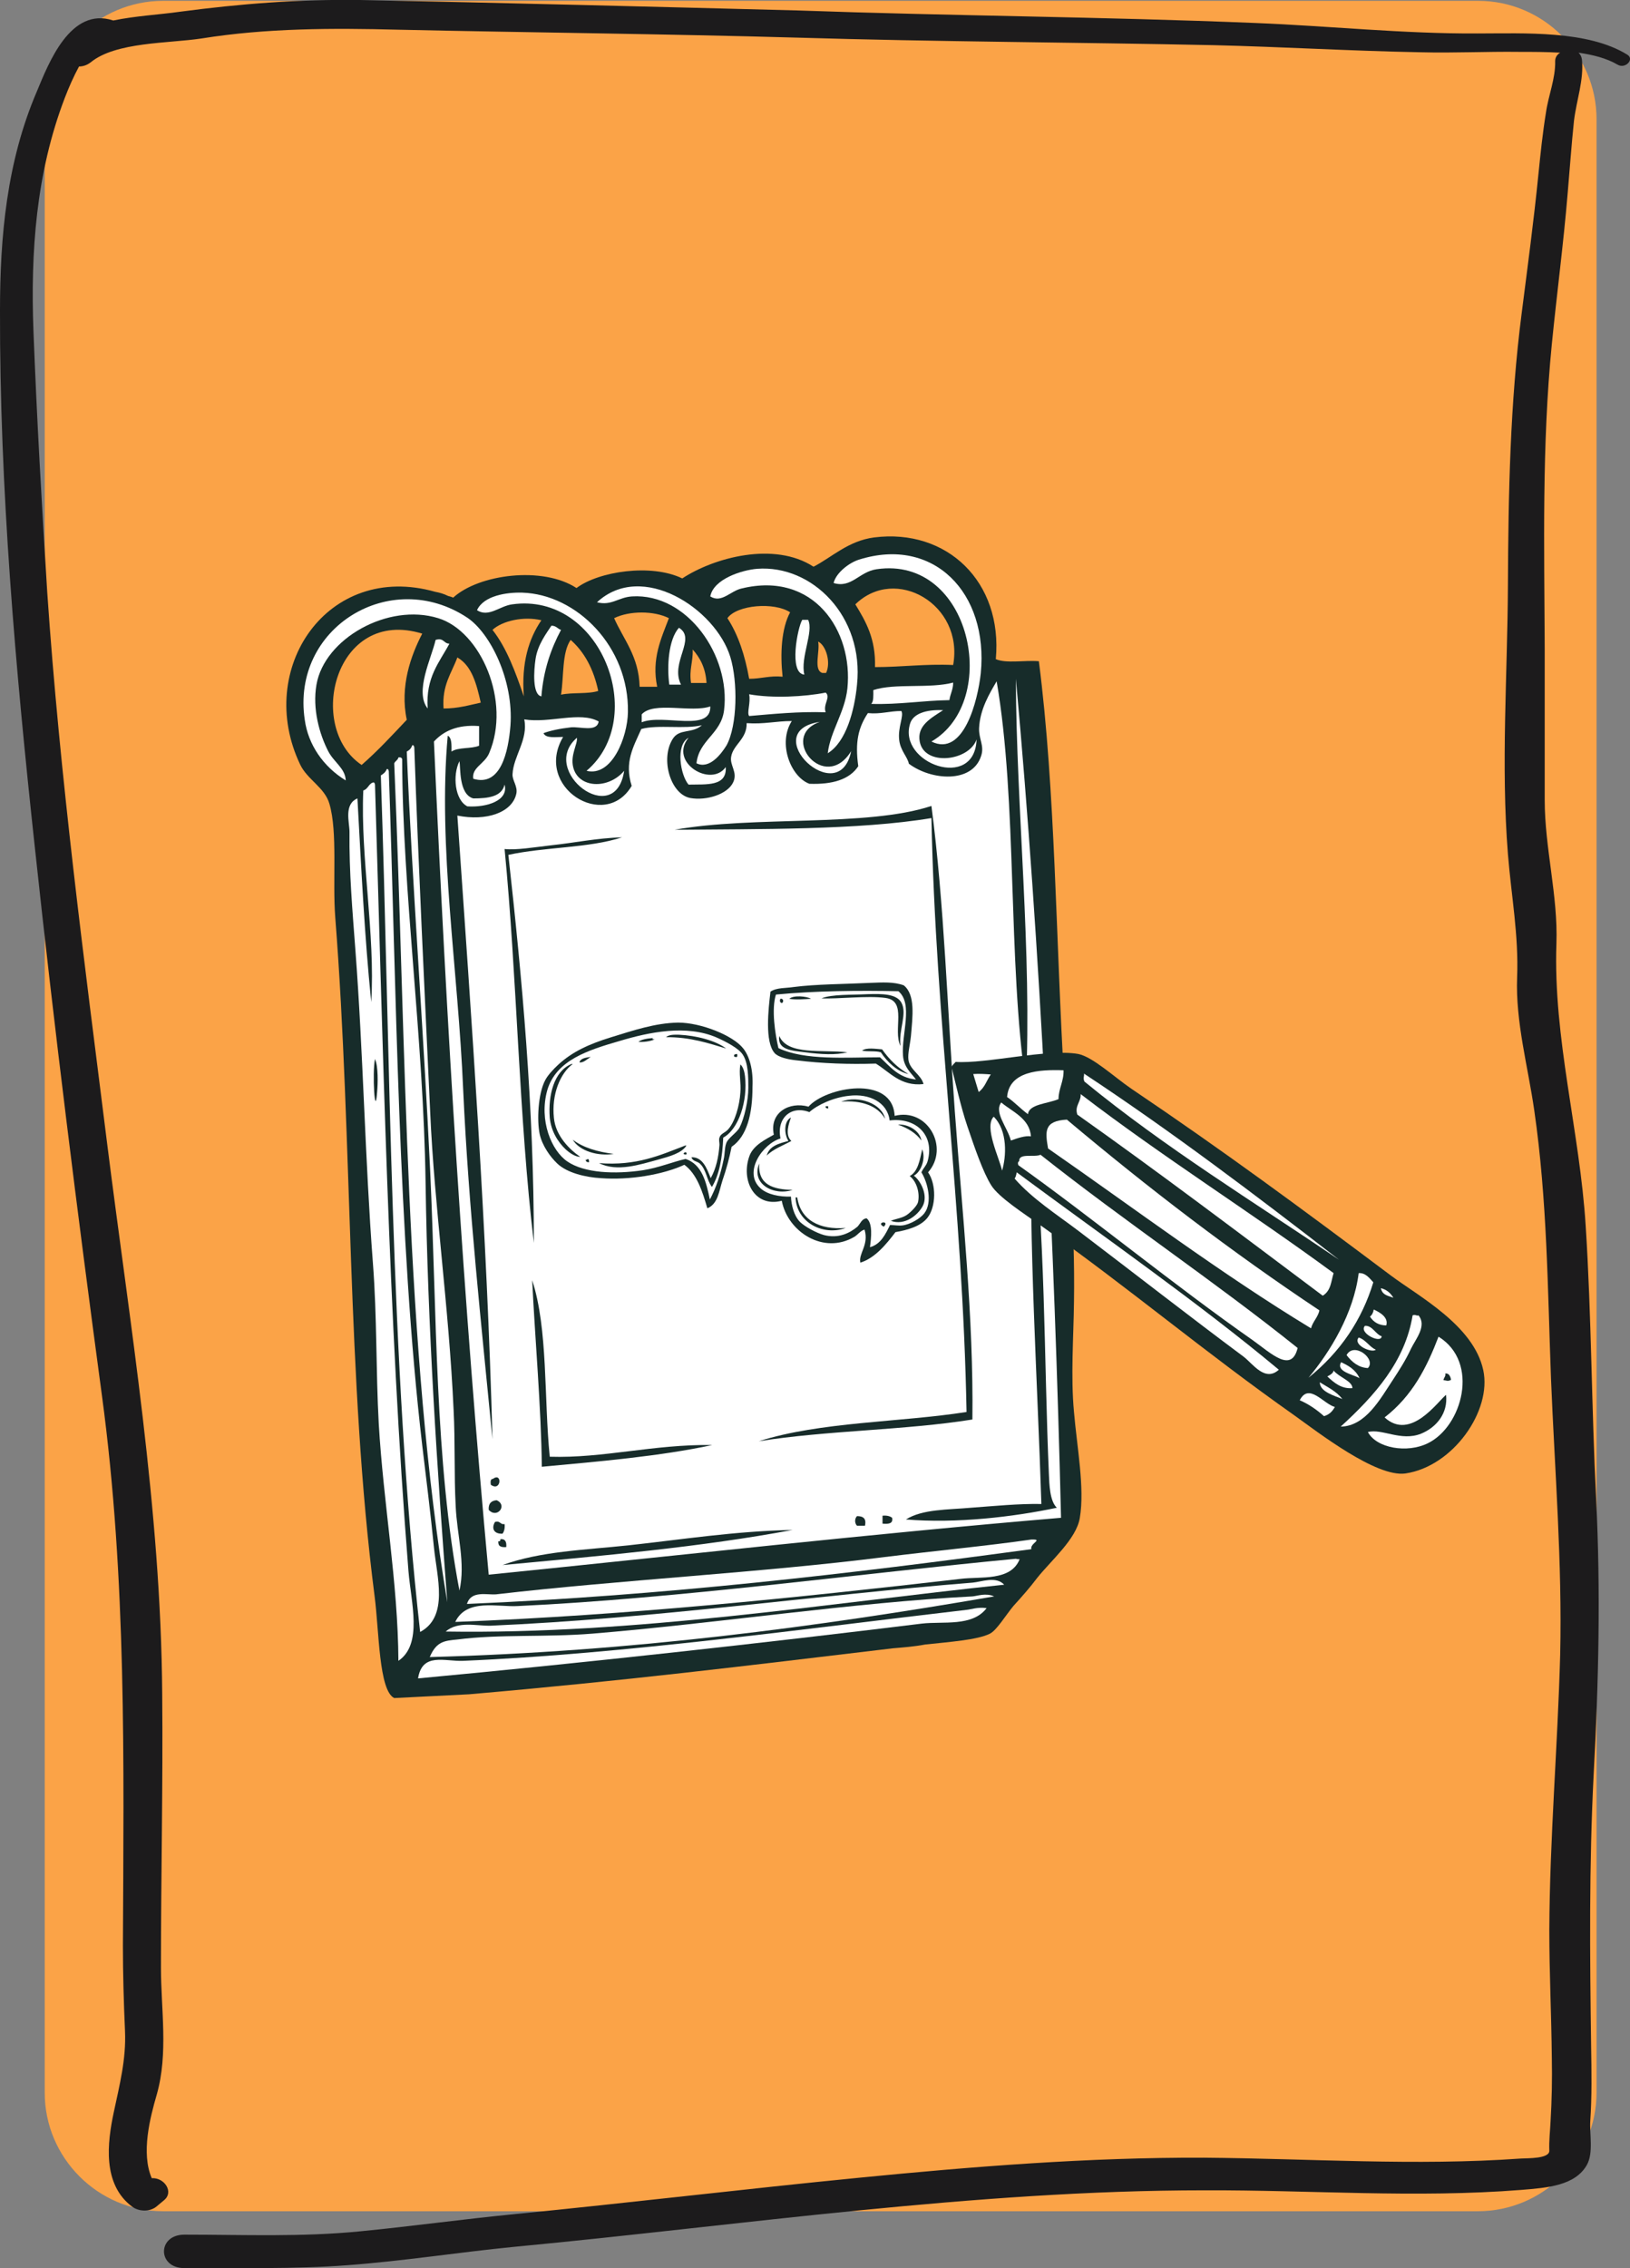 <?xml version="1.0" encoding="utf-8"?>
<!-- Generator: Adobe Illustrator 21.0.0, SVG Export Plug-In . SVG Version: 6.00 Build 0)  -->
<svg version="1.1" id="Layer_1" xmlns="http://www.w3.org/2000/svg" xmlns:xlink="http://www.w3.org/1999/xlink" x="0px" y="0px"
	 viewBox="0 0 389.9 542.3" style="enable-background:new 0 0 389.9 542.3;" xml:space="preserve">
<rect x="0" y="0" width="389.9" height="542.3" fill="#808080" stroke="none"/>
<style type="text/css">
	.st0{fill:#FBA347;}
	.st1{fill:#1C1B1C;}
	.st2{fill-rule:evenodd;clip-rule:evenodd;fill:#172C2A;}
	.st3{fill-rule:evenodd;clip-rule:evenodd;fill:#FBA347;}
	.st4{fill-rule:evenodd;clip-rule:evenodd;fill:#FFFFFF;}
</style>
<g>
	<path class="st0" d="M353.5,528.7H39c-15.6,0-28.3-12.8-28.3-28.3V28.6C10.6,13,23.4,0.2,39,0.2h314.6c15.6,0,28.3,12.8,28.3,28.3
		v471.8C381.9,516,369.1,528.7,353.5,528.7z"/>
	<path class="st1" d="M83.2,541.6c13.4-1,26.6-3.1,39.9-4.4c27.5-2.6,54.9-6,82.4-8.7c27.4-2.7,55-4.8,82.6-4.8
		c25.2-0.1,50.6,1.9,75.8-0.1c6.2-0.5,12.9-1,15.7-6c1.6-2.9,0.6-7.4,0.8-10.5c0.4-5.9,0.3-11.9,0.2-17.8
		c-0.3-21.7-0.5-43.2,0.6-64.9c1.2-22,1.7-43.9,0.6-66c-1.1-21.7-1.1-43.6-2.5-65.3c-1.4-22.6-7.8-44.8-7-67.5
		c0.4-11.5-2.8-22.8-2.8-34.3c0-12.1,0-24.1,0-36.2c-0.1-24.3-0.7-48.5,1.7-72.8c1.2-12.1,2.8-24.1,3.8-36.2
		c0.5-5.7,0.9-11.5,1.5-17.2c0.6-5,2.4-9.7,1.9-14.7c-0.1-0.7-0.4-1.2-0.8-1.6c3.4,0.5,6.7,1.3,9.4,2.9c1.8,1,4-1.3,2.3-2.4
		c-9.5-5.9-24.6-5.1-35.9-5.1c-17.7,0.1-35.4-1.8-53.1-2.5c-36.5-1.5-73-1.7-109.5-3C155.9,1.6,121,0.7,86.1,0
		C71.5-0.2,57.5,0.9,43.1,2.8c-4.9,0.7-10.7,1-16,2.1C16.8,1.5,11.6,15.2,8.8,21.9C1.6,38.7,0,56.6,0,74.2
		c-0.1,42.6,3.7,85.6,8.3,128.1C13,246.1,18.5,290,24.4,333.8c5.9,43.8,5.2,87.4,5,131.4c0,6.8,0.2,13.6,0.5,20.4
		c0.3,6.8-1.3,12.9-2.7,19.5c-1.5,7.1-2.8,17.1,4.4,22.5c1.6,1.2,4.2,1.3,5.8,0c0.6-0.5,1.2-1,1.8-1.5c2.5-2,0.1-5.5-2.9-5.3
		c-2.6-6-0.4-14.5,1.2-20c2.8-9.9,1-20.3,1-30.4c0-21.8,0.5-43.6,0.3-65.4c-0.3-44.1-7.7-88-13.2-131.8
		c-5.5-43.8-11.3-87.6-14.3-131.6C10,120.8,8.8,99.9,8,79.1c-0.7-18.8,0.6-37.7,7.5-55.7c1-2.6,2.1-5.1,3.4-7.5c0.9,0,1.9-0.3,2.8-1
		c6-4.9,18.5-4.5,26.5-5.7c15.6-2.5,31.3-2.5,47.1-2.1c31.8,0.7,63.7,1,95.5,1.9c33.2,1,66.3,1.1,99.5,1.8
		c16.6,0.4,33.1,1.4,49.7,1.7c7.8,0.2,15.6-0.2,23.4-0.1c3.1,0,6.5,0,9.8,0.2c-0.7,0.4-1.2,1.1-1.2,2c0.1,4.2-1.6,8.1-2.2,12.3
		c-0.8,4.9-1.3,9.8-1.8,14.7c-1.1,11.1-2.6,22.2-4,33.2c-2.8,21.7-3.2,43.3-3.3,65.1c-0.1,21.3-1.7,43.1,0,64.3
		c0.8,10,2.6,19.4,2.2,29.5c-0.4,10.7,2.6,21.3,4.1,31.8c3.1,21.4,3.2,42.6,4,64.1c0.9,22,2.7,44,2.2,66c-0.6,22-2.5,43.9-2.6,65.9
		c0,10.2,0.5,20.3,0.6,30.5c0.1,5.1,0,10.2-0.3,15.2c-0.1,2.3-0.4,4.6-0.3,7c0.1,2-5.3,1.8-6.8,1.9c-25.2,1.8-50.6,0-75.8-0.2
		c-27.6-0.1-55.2,2.1-82.6,4.8c-27.5,2.7-54.9,6-82.4,8.7c-12.3,1.2-24.5,2.9-36.8,4.1c-14,1.4-28,0.8-42.1,0.8c-6.5,0-6.5,8,0,8
		C57.2,542.2,70.2,542.6,83.2,541.6z"/>
	<g>
		<path class="st2" d="M112.2,405.1c37-3.2,66.2-6.8,101.4-11c0,0,0,0,0,0c2.4-0.2,5.1-0.4,7.7-0.9c5.6-0.6,12.6-1.1,15.5-2.6
			c1.6-0.8,3.7-4.3,5.6-6.6c2.1-2.3,4.1-4.6,5.6-6.6c3.3-4.2,9.5-9.4,10.3-14.5c1.2-7.1-0.7-17-1.4-25.3c-0.8-8.6-0.1-17.8,0-26.3
			c0.3-18.6-1.4-35.6-2.3-52c-2.1-35.1-2.1-70-6.1-101.2c-3.3-0.3-7.8,0.6-10.3-0.5c1.7-18.5-11.7-31.3-29.1-29.1
			c-6.2,0.8-10.2,4.8-14.5,7c-9.4-6.1-23.8-2.2-31.4,2.8c-7.4-3.6-20-1.7-25.3,2.3c-8.1-5.3-23.4-3.3-29.5,2.3
			c-0.4-0.2-0.8-0.3-1.2-0.4c-1-0.5-2-0.8-3.1-1c-25.8-7.3-43.2,18.5-32.3,41.3c1.7,3.6,5.9,5.5,7,9.4c2,6.8,0.7,18.3,1.4,27.2
			c4.2,53.9,2.7,110.1,9.4,162.2c1.1,8.4,1,22.6,4.7,24.4"/>
		<path class="st3" d="M165.7,155.3c1.8,2,3.1,4.5,3.3,8c-1.2,0-2.5,0-3.7,0C164.8,160.1,165.8,158.3,165.7,155.3z"/>
		<path class="st3" d="M160,147.8c-1.8,4.8-4.2,9.7-2.8,16.4c-1.4,0-2.8,0-4.2,0c-0.2-7.3-3.8-11.2-6.1-16.4
			C150.6,146,156.4,146,160,147.8z"/>
		<path class="st3" d="M195.7,153.4c1.9,0.9,3.1,5,1.9,7.5c-0.3,0-0.6,0-0.9,0C194.5,160.2,196.2,155.7,195.7,153.4z"/>
		<path class="st3" d="M187.2,161.8c-3.1-0.3-5.1,0.5-8,0.5c-1-5.6-2.6-10.5-5.2-14.5c2.3-3.2,11.2-3.9,15-1.4
			C186.9,150.3,186.6,156.3,187.2,161.8z"/>
		<path class="st3" d="M125.3,166.5c-2-5.8-4.1-11.6-7.5-15.9c2.4-2.2,7.5-3.3,11.7-2.3C126.5,152.7,124.7,158.4,125.3,166.5z"/>
		<path class="st3" d="M134.2,166.1c0.7-4.4,0.2-10.1,2.3-13.1c3.3,2.9,5.5,7,6.6,12.2C140.7,166,136.9,165.5,134.2,166.1z"/>
		<path class="st3" d="M101,151.5c-2.7,5.2-5.4,12.6-3.7,20.6c-3.5,3.7-6.9,7.4-10.8,10.8C73.1,173.9,80.1,145.1,101,151.5z"/>
		<path class="st3" d="M109.4,157.2c3.5,2,4.6,6.4,5.6,10.8c-2.8,0.6-5.4,1.4-8.9,1.4C105.7,163.8,108,161,109.4,157.2z"/>
		<path class="st3" d="M228,159c-6.7-0.3-12.3,0.5-18.7,0.5c0.2-6.8-2.2-10.9-4.7-15C214.2,135.1,230.6,144.5,228,159z"/>
		<path class="st4" d="M222.8,177.3c16.7-9.7,9.5-44.5-13.1-41.2c-4.2,0.6-6,4.6-10.3,3.3c0.6-2.5,3.8-4.9,6.1-5.6
			c17.8-5.6,31,7.9,29.1,27.2C233.9,167.5,230.5,181.1,222.8,177.3z"/>
		<path class="st4" d="M198,180.1c0.6-5.2,4.1-9.8,4.7-15.5c1.4-13.7-8-28.1-25.3-23.9c-2.7,0.6-4.8,3.6-7.5,1.9
			c0.8-4.2,7.6-6.3,11.2-6.6c13.2-1,25.6,11.4,23.9,27.7C204.4,169.9,202.4,177.4,198,180.1z"/>
		<path class="st4" d="M166.6,182.5c0.6-5.6,5.9-7,6.6-12.7c1.6-13-8.8-28-22-27.2c-3.3,0.2-4.9,2.3-8.4,1.4
			c10.8-10,28.4,1.6,31.9,13.1c1.8,5.9,1.7,16.3-0.9,21.1C172.5,180.3,169.7,184,166.6,182.5z"/>
		<path class="st4" d="M140.3,184.3c14.9-12.6,3.5-42.8-17.8-39.8c-3,0.4-5.6,3.2-8.4,1.4c1.6-3.5,7.1-4.3,10.8-4.2
			c13.1,0.4,25.6,13,25.3,28.6C150.1,176.2,146.4,185.8,140.3,184.3z"/>
		<path class="st4" d="M113.2,186.2c-0.4-2.7,2.7-3.5,3.8-6.1c5.3-12.4-2-29.2-12.2-32.3c-12-3.7-27.2,4.9-29.1,15.9
			c-1,5.8,0.7,11.8,2.8,15.9c1.4,2.7,4.1,4.1,4.2,7c-5.4-3.3-9-8.6-9.8-14.5c-3.3-22,20.5-36.6,38.9-24.4c5.5,3.7,11.1,15,10.3,25.8
			C121.6,179.7,119.8,188.2,113.2,186.2z"/>
		<path class="st4" d="M193.3,148.2c1.4,2.8-1.9,9-0.9,13.1c-3.8-0.3-1.6-11.3-0.5-13.1C192.4,148.2,192.8,148.2,193.3,148.2z"/>
		<path class="st4" d="M134.2,150.6c-2.4,4.5-4.2,9.6-4.7,15.9c-2.2-0.4-1.8-6.2-1.4-8.9c0.5-3.5,2.7-6.3,3.8-8
			C133.1,149.6,133.4,150.4,134.2,150.6z"/>
		<path class="st4" d="M162.4,150.1c4.3,2.6-2.2,8.3,0.5,13.6c-0.9,0-1.9,0-2.8,0C159.5,159.3,159.9,152.9,162.4,150.1z"/>
		<path class="st4" d="M107.5,153.9c-2.4,4.5-5.7,8-5.2,15.5c-3.2-4,0.9-12,1.9-16.4C106.2,152.4,106.1,153.9,107.5,153.9z"/>
		<path class="st4" d="M228,163.2c0,1.7-0.7,2.7-0.9,4.2c-6.5,0.1-12,1.1-18.7,0.9c0.6-0.6,0.5-2,0.5-3.3
			C214,163.3,222.4,164.7,228,163.2z"/>
		<path class="st4" d="M197.5,165.6c1.3,1.1-0.7,2.8,0,4.7c-6.6-0.2-12.4,0.4-18.3,0.9c-0.6-0.8,0.4-3.1,0-5.2
			C184.7,167,192.5,166.6,197.5,165.6z"/>
		<path class="st4" d="M169.9,168.9c0.2,6.3-11.3,1.7-16.4,3.8c0-0.6,0-1.3,0-1.9C156.4,167.6,165.4,170.5,169.9,168.9z"/>
		<path class="st4" d="M225.6,169.8c-2.9,1.9-6.3,3.7-5.6,7.5c1.1,6,11.8,4.7,13.6-0.5c-0.4,12.4-18.9,5.7-15.9-3.8
			C218.4,170.7,221.4,169.6,225.6,169.8z"/>
		<path class="st4" d="M196.1,172.6c-10,3.5,1.2,17.2,7.5,7C200.7,193.9,180.9,174.9,196.1,172.6z"/>
		<path class="st4" d="M138,176.4c0.2,1.5-1.6,4.1-0.9,7c1.2,5.1,8.4,5.4,12.2,0.9C147.2,198.4,128.8,184.3,138,176.4z"/>
		<path class="st4" d="M98.6,178.2c0.4-0.1,0.4,0.2,0.5,0.5c1,28.5,2.4,56.9,3.8,87.2c1,22.7,4.5,46.7,5.6,71.2
			c0.4,7.7,0.1,15.5,0.5,23c0.3,6.9,2.4,13.6,0.9,20.2c-5.9-30.9-5.4-66.1-7-100.3c-1.6-34.2-4.3-68.4-5.6-100.3
			C97.9,179.4,98.4,178.9,98.6,178.2z"/>
		<path class="st4" d="M95.3,181.1c0.5-0.1,0.9,0.1,0.9,0.5c0.1,31.8,5.1,66.4,5.6,101.2c0.5,34.6,2.8,69,5.2,100.3
			c-10.2-60.9-9.8-132.4-12.7-200.6C94.6,181.9,95.2,181.7,95.3,181.1z"/>
		<path class="st4" d="M109.9,182c0.3,1.5-0.2,7.9,3.3,8.9c3.6,0,6.8-0.4,7.5-3.3c1,3.8-4.2,5.5-8.9,5.2
			C108.8,191.3,108.2,185.4,109.9,182z"/>
		<path class="st4" d="M92.5,183.9c0.4-0.1,0.4,0.2,0.5,0.5c1.8,51.3,2.2,111.6,8,161.2c0.9,7.5,2,16.3,2.8,24.4
			c0.7,7,3.6,16.5-3.3,20.2c-7.2-63.9-7.1-137.6-9.4-204.8C91.8,185,92.3,184.5,92.5,183.9z"/>
		<path class="st4" d="M95.3,397.1c-0.1-18.7-3.6-37.7-4.7-56.7c-0.7-12.7-0.4-25.5-1.4-38.4c-1.9-24.9-2.3-50.1-4.2-75
			c-0.7-9.4-1.5-18.4-1.4-28.1c0-2.3-1.4-6.6,1.9-8c0.9,16.4,1.7,33,3.3,48.7c1-16.3-2.6-34.5-1.9-50.6c1.1-0.3,1.3-1.6,2.3-1.9
			c0.4-0.1,0.4,0.2,0.5,0.5c1.9,61.8,3.2,127.8,8,188C98.3,383.1,101.2,393.1,95.3,397.1z M90.2,261.2c0.2-2.1,0.3-6.2-0.5-8
			C89,256.6,89.7,267.8,90.2,261.2z"/>
		<path class="st4" d="M159.6,226.5"/>
		<path class="st4" d="M161.4,260.7"/>
		<path class="st4" d="M246.7,368.1c3-0.1-0.4,0.9,0,2.3c-43.5,5.9-87.7,11.1-135,13.1c1-3.3,4.8-2.1,7-2.3
			c29.2-3.4,63.6-5.2,92.8-8.9C223.6,370.8,236.3,369.6,246.7,368.1z"/>
		<path class="st4" d="M243.9,372.8c-2.1,5.3-9.3,4.1-14.1,4.7c-39.2,4.5-79.3,8.7-120.9,10.3c2.7-5.7,10.2-3.5,15-3.8
			c38.5-1.8,82-7.8,119.1-11.3C243.3,372.8,243.6,372.8,243.9,372.8z"/>
		<path class="st4" d="M240.2,378.9c-42.8,4.5-88.1,11.9-133.6,11.2c3-2.6,7.5-1.3,10.8-1.4c39.2-1.7,77.9-7.3,115.3-10.3
			C234.8,378.2,238.3,376.8,240.2,378.9z"/>
		<path class="st4" d="M237.8,381.7c-42.5,7.3-86.5,13.2-135,14.5c1.6-3.8,3.6-3.9,6.6-4.2c10-1.3,21.2-0.5,32.3-1.4
			c29.2-2.4,62.9-7.5,90.9-8.9C233.8,381.6,235.8,380.8,237.8,381.7z"/>
		<path class="st4" d="M236,384.5c-3.4,4.5-10.4,3.1-15.5,3.7c-37.5,4.6-80.7,9.4-120.5,13.1c1-6.3,6.4-4,10.8-4.2
			c38.2-1.6,82.7-7.8,120.5-12.2C232.3,384.8,233.9,384.2,236,384.5z"/>
		<path class="st4" d="M164.7,176.4c-4.8,5.9,5.4,12,8.9,7c0.3,4.7-4.6,4.1-8.9,4.2C162.8,185.4,161.5,178.2,164.7,176.4z"/>
		<path class="st4" d="M243,162.3c5.9,64.6,9.2,134.5,10.8,200.6c-46.2,3.9-91.3,9-136.9,13.6c-6-64.8-10.1-131.4-13.1-199.2
			c2.3-2.5,5.6-4.1,10.8-3.7c0,1.6,0,3.1,0,4.7c-1.9,0.8-5,0.3-6.6,1.4c0-1.6,0.1-3.3-0.9-3.8c-2.4,26.5,2.5,56,3.7,84.8
			c1.3,28.4,4.4,56.6,7,83.4c-1.3-49.4-5-100.3-8.4-149.1c6.9,1.4,13.1-0.7,14.1-5.2c0.4-1.8-1-3.2-0.9-4.7
			c0.2-4.3,3.8-8.3,2.8-13.1c6.1,1,13.3-2,17.8,0.5c-0.4,2.6-4.4,1.2-6.6,1.4c-2.7,0.3-5,0.8-6.6,1.4c0.6,1.3,2.9,0.9,4.7,0.9
			c-7.1,12,10,22.6,16.4,11.7c-1.8-5.7,0.4-9.3,2.3-13.6c4-1.1,10.4,0.1,14.5-0.9c-2.4,2.1-5.4,0.7-7,3.3c-3,4.8-0.5,13.2,4.2,14.1
			c3.9,0.7,9-0.9,10.3-3.8c1.1-2.4-0.9-4-0.5-6.1c0.5-2.9,3.8-4.2,3.7-8c4.1,0.3,7-0.5,10.8-0.5c-3.4,5.3-0.3,13.3,4.2,15
			c5.5,0.2,9.6-1,11.7-4.2c-0.8-5.8,0-9.2,2.3-12.7c3.1,0.3,5.1-0.5,8-0.5c0.7,1.1-0.9,3.9-0.5,7c0.3,2.5,2,4,2.3,5.6
			c5.3,4,15.2,4.8,17.3-1.9c0.8-2.4-0.6-4-0.5-6.6c0.2-4.5,2.5-8.3,4.2-11.2c5,29,2.6,66.4,7,96.6
			C246.9,227.5,243.1,193.4,243,162.3z M161.4,198.4c19.6-0.2,44.1,0.1,61.4-2.8c1,49.1,7.5,92.8,8.4,142c-15.9,2.5-34.9,2.3-49.7,7
			c16.2-2.6,34.9-2.6,51.1-5.2c0.3-24.5-2.4-49.1-4.2-73.6c-1.8-24.5-2.5-49.4-5.6-73.1C207.4,197.8,180.1,195,161.4,198.4z
			 M131.9,202.1c-4.3,0.5-8.4,1.2-11.2,0.9c3,30.8,3.4,64.1,7,94.2c0-33-2.8-63.1-6.1-92.8c8.6-1.9,19.3-1.6,27.2-4.2
			C142.6,200.4,137.6,201.5,131.9,202.1z M192.4,214.8c-0.9,9.2,0,20.5,3.3,27.2c5.6-0.5,11-1.2,15.9-2.3c1.1-2.7,0-6.8-1.4-8.4
			c-2.7-1.2-5.6,0.8-8-0.5c1.2-1.5,4.9-0.4,6.1-1.9c0.1-2.6-0.3-4.7-1.4-6.1c-2.3-0.8-5.7,1.5-6.1-0.5c1.9-2.2,6.6-1.5,9.4-2.8
			c0.7-1.6,0.4-4.3,0.5-6.6C204.2,211.4,197.6,213.5,192.4,214.8z M171.3,216.7c-0.3,1.3-0.2,4.4,0.5,6.1c0.8,1.3,4,0.4,5.2,1.4
			c0.9,5.4,0.3,12.2,1.9,16.9c1.2,0.7,4.9,0.7,6.1,0c0.7-5-0.3-12.1-0.5-17.8c1.8,0,2.9-0.8,4.2-1.4c-0.5-2.4,0.7-4.9,0-6.1
			C183.2,214.5,176.7,216.2,171.3,216.7z M141.3,219.5c-0.7,5.8,1.3,11.5,0.5,15.9c-1.3-0.5-3.1-0.7-3.7-1.9
			c-0.6-5.5-1.4-10.8-2.8-15.5c-2.5,0.4-4.8,1.2-6.6,2.3c0.7,8.8,0.9,18.1,3.3,25.3c7-2.8,11.2,0.6,18.8-1.4
			c-1.3-9.2-0.4-20.5-3.8-27.7C144.2,216.8,143.1,218.5,141.3,219.5z M158.2,240.6c13.8,2.6,12.9-26.7,0-23
			C150.4,219.8,149.6,238.9,158.2,240.6z M205.5,250.4c0-2.1-0.4-3.7-0.9-5.2c-2.9,0-6.4-0.5-7.5,1.4c0.6,8.9,2,17,2.3,26.3
			c2.1,0.5,5.6,0.9,7-0.5c0.6-1.4,0.5-3.6,0.5-5.6c5.5,2.3,13.1,11,16.9,1.9c-3.3-5-8.8-7.8-13.6-11.2c2.6-4.9,6.5-8.5,8.4-14.1
			C211.9,239.9,208.7,247.4,205.5,250.4z M185.3,274.3c13.9-0.6,12.1-29-1.4-27.2C169.4,249,171.9,274.9,185.3,274.3z M132.8,252.8
			c-0.9,8.7,0.9,18.8,1.9,27.2c13.8,4.3,25.9-12.7,11.7-18.8C152.8,252.8,138.8,247.7,132.8,252.8z M161.9,274.3
			c13.9,1.4,11.5-19,3.3-23.4C150.5,249.4,151.8,273.3,161.9,274.3z M249.1,359.6c-5.5-0.1-11.3,0.5-16.9,0.9
			c-5.5,0.5-11.5,0.3-15.5,2.8c12.1,1,25.7-0.6,36.1-2.8c-1.7-1.6-1.8-5.6-1.9-8c-1.2-27.2-0.8-59-4.2-84.8
			C246.1,298.2,248.1,328.6,249.1,359.6z M129.6,350.7c14-1.3,28.2-2.5,40.8-5.2c-14.1-0.2-26,3.2-38.9,2.8
			c-1.4-14-0.4-30.6-4.2-42.2C127.9,319,129.5,337.3,129.6,350.7z M117.4,355c2.5,1.8,2.8-3.1,0.5-1.4
			C117.3,353.6,117.3,354.3,117.4,355z M116.9,361c2,2.2,4.6-1.1,1.9-2.3C117.5,358.8,116.8,359.5,116.9,361z M205,364.8
			c0.6,0,1.2,0,1.9,0c0.4-1.8-0.5-2.3-1.9-2.3C204.4,363.1,204.4,364.2,205,364.8z M211.1,364.3c1.3,0.1,2.6,0.1,2.3-1.4
			c-0.5-0.4-1.3-0.6-2.3-0.5C211.1,363.1,211.1,363.7,211.1,364.3z M120.2,366.7c0.4-0.5,0.6-1.3,0.5-2.3c-1.1,0.2-1-0.9-2.3-0.5
			C117.5,365.4,118.1,366.8,120.2,366.7z M150.2,369.5c-10.4,1.1-20.9,1.4-30,4.7c23.7-2.2,47.6-4.3,69.4-8.4
			C175.6,366.1,163.1,368.1,150.2,369.5z M119.2,368.5c-0.1,1.2,0.6,1.5,1.9,1.4c0.1-1.2-0.2-2-1.4-1.9
			C119.7,368.4,119.6,368.6,119.2,368.5z"/>
		<g>
			<path class="st2" d="M332.6,304.9c-21.2-15.9-39.9-29.7-62-44.6c-4.1-2.8-9.2-7.6-12.7-8.3c-7.4-1.3-22.1,2.4-29.3,1.9
				c-0.4,0.4-0.8,0.8-1,1.2c0.9,3.5,2.2,9.5,3.8,14.2c1.7,5,3.7,10.9,5.7,14.1c1.8,2.9,7.9,6.8,11.7,9.5
				c22.1,15.7,39.1,30.2,60.8,45.5c5.6,4,19.6,14.9,26.6,13.9c11.4-1.7,20.7-15,18.6-24.7C352.5,316.9,339.4,310,332.6,304.9z"/>
			<path class="st4" d="M232.8,256.8c1.5-0.1,2.9,0,4.2,0.1c-1,1.4-1.4,3.1-2.9,4.2C233.7,259.7,233.2,258.2,232.8,256.8z"/>
			<path class="st4" d="M254.4,255.9c0.1,2.6-1.2,4.4-1.2,6.9c-2.6,1.1-7.1,1.2-7.3,3.6c-1.7-1.2-3.2-2.9-5-4.1
				C241.4,256.1,248.6,255.7,254.4,255.9z"/>
			<path class="st4" d="M259.3,256.7c20.9,13.8,41,29,61,44.5c-20.5-13.9-41.5-26.7-60.9-42.6C259,257.7,259.4,257.3,259.3,256.7z"
				/>
			<path class="st4" d="M239.5,263.6c2.6,2.2,6.8,3.8,7.1,8.1c-1.4-0.2-3.1,0.4-4.8,1C241,269.5,237.7,266,239.5,263.6z"/>
			<path class="st4" d="M237.7,267c3.4,3.4,3,9.6,2,12.9C239.1,277,235.3,269.4,237.7,267z"/>
			<path class="st4" d="M258.5,261.6c19.7,15.1,40.5,28.1,60.5,42.8c-0.6,1.9-0.6,4.2-2.6,5.4c-19.5-14.6-38.9-29.3-58.7-43.3
				C257,264.4,258.6,263.5,258.5,261.6z"/>
			<path class="st4" d="M255.2,267.7c19.5,16.4,39.5,31.7,60.4,45.6c-0.3,1.6-1.6,2.7-2,4.3c-21.6-13.1-42-28.5-62.9-43
				C250,270.5,249.7,268,255.2,267.7z"/>
			<path class="st4" d="M310.4,322.3c-1.5,6.1-6.3,1.3-10.8-1.9c-18.6-13-38.7-29.5-56-41.8c-0.2-0.5-0.1-0.8,0.2-1
				c-0.1-2,3.6-0.8,5.1-1.5C269.1,292.1,290.3,306.2,310.4,322.3z"/>
			<path class="st4" d="M243.2,280.3c20.8,15.4,43.4,31.1,62.7,47.2c-3.3,3-6.2-1.4-8.4-3.1c-12.9-9.6-26.1-19.9-39.4-30
				c-5.4-4.1-11.1-7.7-15.4-12.6C243,281.4,243.1,280.8,243.2,280.3z"/>
			<path class="st4" d="M330.3,308c1.3,0.3,2.3,1.1,3,2.3C332.2,309.8,330.7,309.8,330.3,308z"/>
			<path class="st4" d="M328.6,313.1c1.3,0.6,3.6,1.8,3,3.8c-1.7,0-3-0.7-3.9-2.1C328.2,314.4,328.5,313.8,328.6,313.1z"/>
			<path class="st4" d="M326.5,317c1.8-0.1,2.5,2,4,2.5C330.4,321.4,324.9,318.7,326.5,317z"/>
			<path class="st4" d="M337.9,314.5c0.7-0.3,0.9,0.2,1.4,0c2.1,2.5-0.7,5.7-1.8,8c-1.3,2.8-2.8,5.1-4.3,7.4
				c-3,4.5-6.5,11.1-12.5,11.2C328.9,333.6,336.1,325.5,337.9,314.5z"/>
			<path class="st4" d="M325,319.8c1.7,0.5,2.6,2.3,4.1,2.9C328.2,323.6,323.5,321.6,325,319.8z"/>
			<path class="st4" d="M327.2,327.1c-2.2-0.1-3.8-1.4-5.1-3.1C323.9,320.7,329.3,325,327.2,327.1z"/>
			<path class="st4" d="M320.8,325.7c1.7,0.8,3.4,1.7,4.4,3.8C323.5,328.6,319.5,327.9,320.8,325.7z"/>
			<path class="st4" d="M344.1,319.6c9.9,6.1,5.7,21.5-2.6,25.5c-4.9,2.4-12.2,1.2-14.3-2.7c3.4-0.9,7.9,2.3,12.7,0.4
				c3.7-1.5,6.5-4.9,6-9.3c-2,1.6-8.5,11.1-14.7,5.4C337.9,333.7,341.3,326.9,344.1,319.6z M345.3,330c0.6,0,1,0.4,1.8-0.1
				c-0.2-1-0.6-1.6-1.4-1.5C345.9,329.1,345.3,329.4,345.3,330z"/>
			<path class="st4" d="M319,327.7c1.3,1.6,4.5,2.5,4.5,4.2c-2.6,0.2-4.3-1.2-6-2.8C318.3,328.7,318.9,328.3,319,327.7z"/>
			<path class="st4" d="M315.7,330.5c1.9,1.2,3.9,2.1,5.4,4C319.2,333.7,315.7,332.8,315.7,330.5z"/>
			<path class="st4" d="M319.3,336.4c-0.5,0.9-1.2,1.8-2.6,2.2c-1.8-1.6-3.7-2.9-5.8-3.8C313.1,330.5,316.6,335.7,319.3,336.4z"/>
			<path class="st4" d="M325,304.4c1.6-0.1,2.5,1.1,3.5,2.2c-2.7,8.9-7.8,16.6-15.5,22.8C318.2,323.2,323.8,314,325,304.4z"/>
		</g>
		<polygon class="st4" points="127.2,210.4 132.6,309.8 227.6,300.7 223.8,255.8 216.4,200.3 		"/>
	</g>
	<g>
		<g>
			<path class="st2" d="M217.3,253.4c-0.2-1.5,0.4-3.7,0.6-5.7c0.4-4.7,1.1-9.8-1.7-12.1c-2.4-0.9-5.2-0.7-8-0.6
				c-6.2,0.3-13,0.3-18.4,1c-1.9,0.3-4,0.1-5.5,1.1c-0.5,4.2-1.4,12,1,14.7c0.9,1,3.2,1.5,5,1.7c6.4,0.8,12.9,1,19.2,0.8
				c3.3,2,5.9,5.5,11.4,4.9C220.4,257,217.6,255.8,217.3,253.4z"/>
			<path class="st4" d="M214.9,237c3.6,3,0.7,10.3,1.1,15.4c0.2,2.8,2,4.2,3.1,5.7c-4.2-0.4-6.2-3.1-8.6-5.3c-8,0-18,0.8-24.3-2.2
				c-0.8-3.4-1.7-9.3-0.6-12.8C194.8,236.9,205.7,236.8,214.9,237z M215.6,239.7c-1.2-2.1-4.6-2.1-8-2c-3.9,0.2-8.6,0-11.1,1
				c3.9,0.2,11-0.7,15.3-0.1c5.3,0.7,1.7,7.6,3.6,11.5C214.9,246.2,217.1,242.4,215.6,239.7z M188.8,238.8c1.5,0.3,3.7,0.1,5.2,0
				C193,238.2,189.8,237.9,188.8,238.8z M187.1,239.8c0.4-0.3,0.3-1.1-0.4-1C186.4,239.2,186.6,239.9,187.1,239.8z M192.6,251.6
				c3.8,0.5,7.3,0.7,10.1,0c-6-0.7-14.3,0.8-16.3-3.9C185.9,251,189.3,251.2,192.6,251.6z M210.7,251.6c1.5,2.3,3.9,4.6,6.6,5.2
				c-2.6-1.5-4.6-3.5-6.3-5.9c-1.5-0.1-3.7-0.5-4.8,0.3C207.5,251.5,209.4,251.2,210.7,251.6z"/>
		</g>
		<g>
			<path class="st2" d="M177.8,250.7c-2.4-3.1-10.1-6.2-15.6-6.2c-5.5,0.1-10.8,1.9-16,3.5c-5.2,1.6-9.2,3.4-12.6,6.5
				c-1.2,1.1-2.6,2.6-3.2,3.8c-1.7,3.2-2,9.6-1.3,12.9c0.6,2.7,2.5,5.4,4.2,7c2.3,2.2,6.7,3.3,10.5,3.5c6.7,0.5,14.7-0.8,19.9-3.2
				c3,2.2,4.3,6.3,5.5,10.4c2.5-1,2.8-4.1,3.6-6.6c0.9-2.6,1.7-5.5,2.2-8.1c3.7-2.5,5-7.9,5-14.3
				C180.2,255.8,179.3,252.6,177.8,250.7z"/>
			<path class="st4" d="M169.8,286.8c-0.9-4.3-1.9-8.4-5.8-9.7c-3.1,0.7-6.4,2.1-10.2,2.7c-6.7,1-14,0.7-18.1-2.1
				c-3.8-2.6-6.8-9.8-4.8-17c2.1-7.2,9.7-9.6,17.3-11.8c7-2.1,16-4,23.3-0.8c2,0.9,5.2,2.5,6.2,4.1c1.3,2,1.3,5.4,1.3,7.9
				c0,3.1-1,7.4-2.1,9.5c-0.7,1.3-2.8,2.5-3.2,3.8c-0.4,1.1-0.3,2.6-0.6,3.8C172.4,280.7,171.3,284,169.8,286.8z M162.4,247.4
				c-1,0-2.3-0.1-3.1,0.6c5.7-0.1,10.4,1.5,14.4,2.7C171.2,248.8,166.6,247.6,162.4,247.4z M152.7,249.1c1.1,0.1,2.9-0.1,3.9-0.6
				c-0.4,0-0.7,0-0.4-0.3C154.8,248.3,153.5,248.5,152.7,249.1z M175.6,252.2c0,0.1,0,0.3,0,0.4c0.2,0.1,0.4,0.2,0.7,0.1
				c0.1-0.4,0.1-0.3,0-0.7C176,252,175.8,252.1,175.6,252.2z M138.6,254c0.9,0.2,1.9-0.8,2.7-1.3C140.1,252.9,138.9,253,138.6,254z
				 M136.7,254.4c-4.2,1.7-5.6,7.5-5.2,12.8c0.3,3.2,1.9,5.8,3.8,7.6c1,0.9,2.3,1.8,3.5,1.8c-2.5-1.7-5.9-5-6.3-9.3
				c-0.6-5.6,1.5-10.7,4.5-12.9C136.9,254.4,136.8,254.4,136.7,254.4z M177.1,261.2c-0.2,3.2-1.3,7-2.9,8.8c-0.8,0.9-1.8,1-2.1,2
				c-0.2,0.5,0,1.1,0,1.7c-0.2,2.9-0.8,5.7-2.1,8c-0.9-2.3-1.9-5.1-4.6-5c0.3,1,1.3,0.9,2,1.5c1.6,1.5,1.6,3.9,2.9,5.6
				c1.8-3,2.5-7.1,2.7-11.8c3.7-2,5.9-8.8,5.2-14.7c-0.1-0.9-0.4-2.2-1.1-2.8C176.7,256.7,177.3,258.9,177.1,261.2z M146.8,275.9
				c-3.9-0.5-7.3-1.5-9.8-3.4C138.6,275.2,143,276.5,146.8,275.9z M143.3,278.1c4.3,2.2,9.9,0.3,14-0.8c2.9-0.8,5.8-1.6,6.9-3.4
				c-0.1,0-0.2,0-0.3,0C157.9,276.2,152.3,278.8,143.3,278.1z M163.5,275.9c0.2,0.1,0.4,0.2,0.7,0.1
				C164.4,275.3,163.6,275.4,163.5,275.9z M140.1,277.3c0,0.4,0.3,0.6,0.8,0.6c0-0.3,0-0.5-0.1-0.7
				C140.4,277,140.4,277.4,140.1,277.3z"/>
		</g>
		<g>
			<path class="st2" d="M214,266.8c-0.5-9.9-16.5-6.9-20.6-2.2c-4.6-1.3-9.4,1.4-8.3,6.7c-1.7,1-4.8,2.4-5.8,5
				c-2.2,5.9,1.2,12.5,7.7,10.8c1.4,7.4,10,13,17.4,8.6c0.8-0.5,1.5-1.5,2.4-1.7c1.1,3.7-1.5,5.7-1,7.9c3.5-1.1,6.2-4.4,8.4-7.3
				c2.9-0.5,6.1-1.4,7.7-3.5c2-2.6,2.1-7.9,0.1-10.8C227.2,274.4,221.9,264.8,214,266.8z"/>
			<path class="st4" d="M212.8,267.9c6.3-0.8,10.8,3.5,9.1,9.7c-0.3,1.1-1,1.6-1.5,2.7c1.5,2.4,2.7,7.2,0.7,9.8
				c-0.9,1.2-3.4,2.7-5.3,2.9c-0.9,0.1-1.9-0.1-2.9-0.1c-1.1,2.2-2.2,4.6-4.8,5.3c0.3-2.3,0.7-5.7-0.8-6.9c-1.2,0.1-1.5,1.3-2.2,2
				c-1.8,1.5-4.5,2.9-8,2c-1.8-0.5-4.6-2-5.8-3.2c-1.4-1.5-2-3.9-2.1-6c-2.7,0.1-5.7-0.5-7.3-2c-4.2-3.8,0.5-10.6,4.8-11.9
				c-1-4.7,2.4-8,6.9-6.3c1.9-1.7,5.7-3.5,9.5-3.9C208,261.4,212.3,263.6,212.8,267.9z M201.2,263.4c4.8-0.4,8.8,1,10.5,4.1
				C211,263.9,205.4,261.8,201.2,263.4z M198.1,265.1c0-0.2,0-0.4,0-0.6c-0.2,0-0.4,0-0.6,0C197.4,265.1,197.9,264.9,198.1,265.1z
				 M188.6,272.8c-2.3,0.6-4.6,1.2-5.2,3.5c1.6-1.6,3.9-2.4,5.9-3.5c-1.6-1.4-0.6-4.2-0.1-5.6C187.4,268.1,187.6,271.3,188.6,272.8z
				 M214.8,268.9c2.3,0.8,4.3,2,5.6,3.8C220,270.2,217,268.7,214.8,268.9z M217.6,281.2c1.5,1.1,2.5,3.8,2,6.2
				c-0.2,0.9-1.7,2.4-2.7,3.1c-1.2,0.8-2.7,0.9-3.8,1.4c3.3,1.2,6.4-1.3,7.6-3.5c1.4-2.6-0.5-6.1-2.1-7.3c1.7-0.9,2.9-4,2-6.3
				C220,277.4,219.6,280.1,217.6,281.2z M189.6,284.5c-4.7-0.1-8.3-1.2-8-6.3C179.6,283.1,185.1,286,189.6,284.5z M202.3,293.6
				c-6.3,0.5-10.8-1.9-11.6-7.3c-0.1,0-0.3,0-0.4,0C190.5,292.2,196.8,295.6,202.3,293.6z M211.4,293.3
				C213,291.7,209.3,292.2,211.4,293.3L211.4,293.3z"/>
		</g>
	</g>
</g>
</svg>
